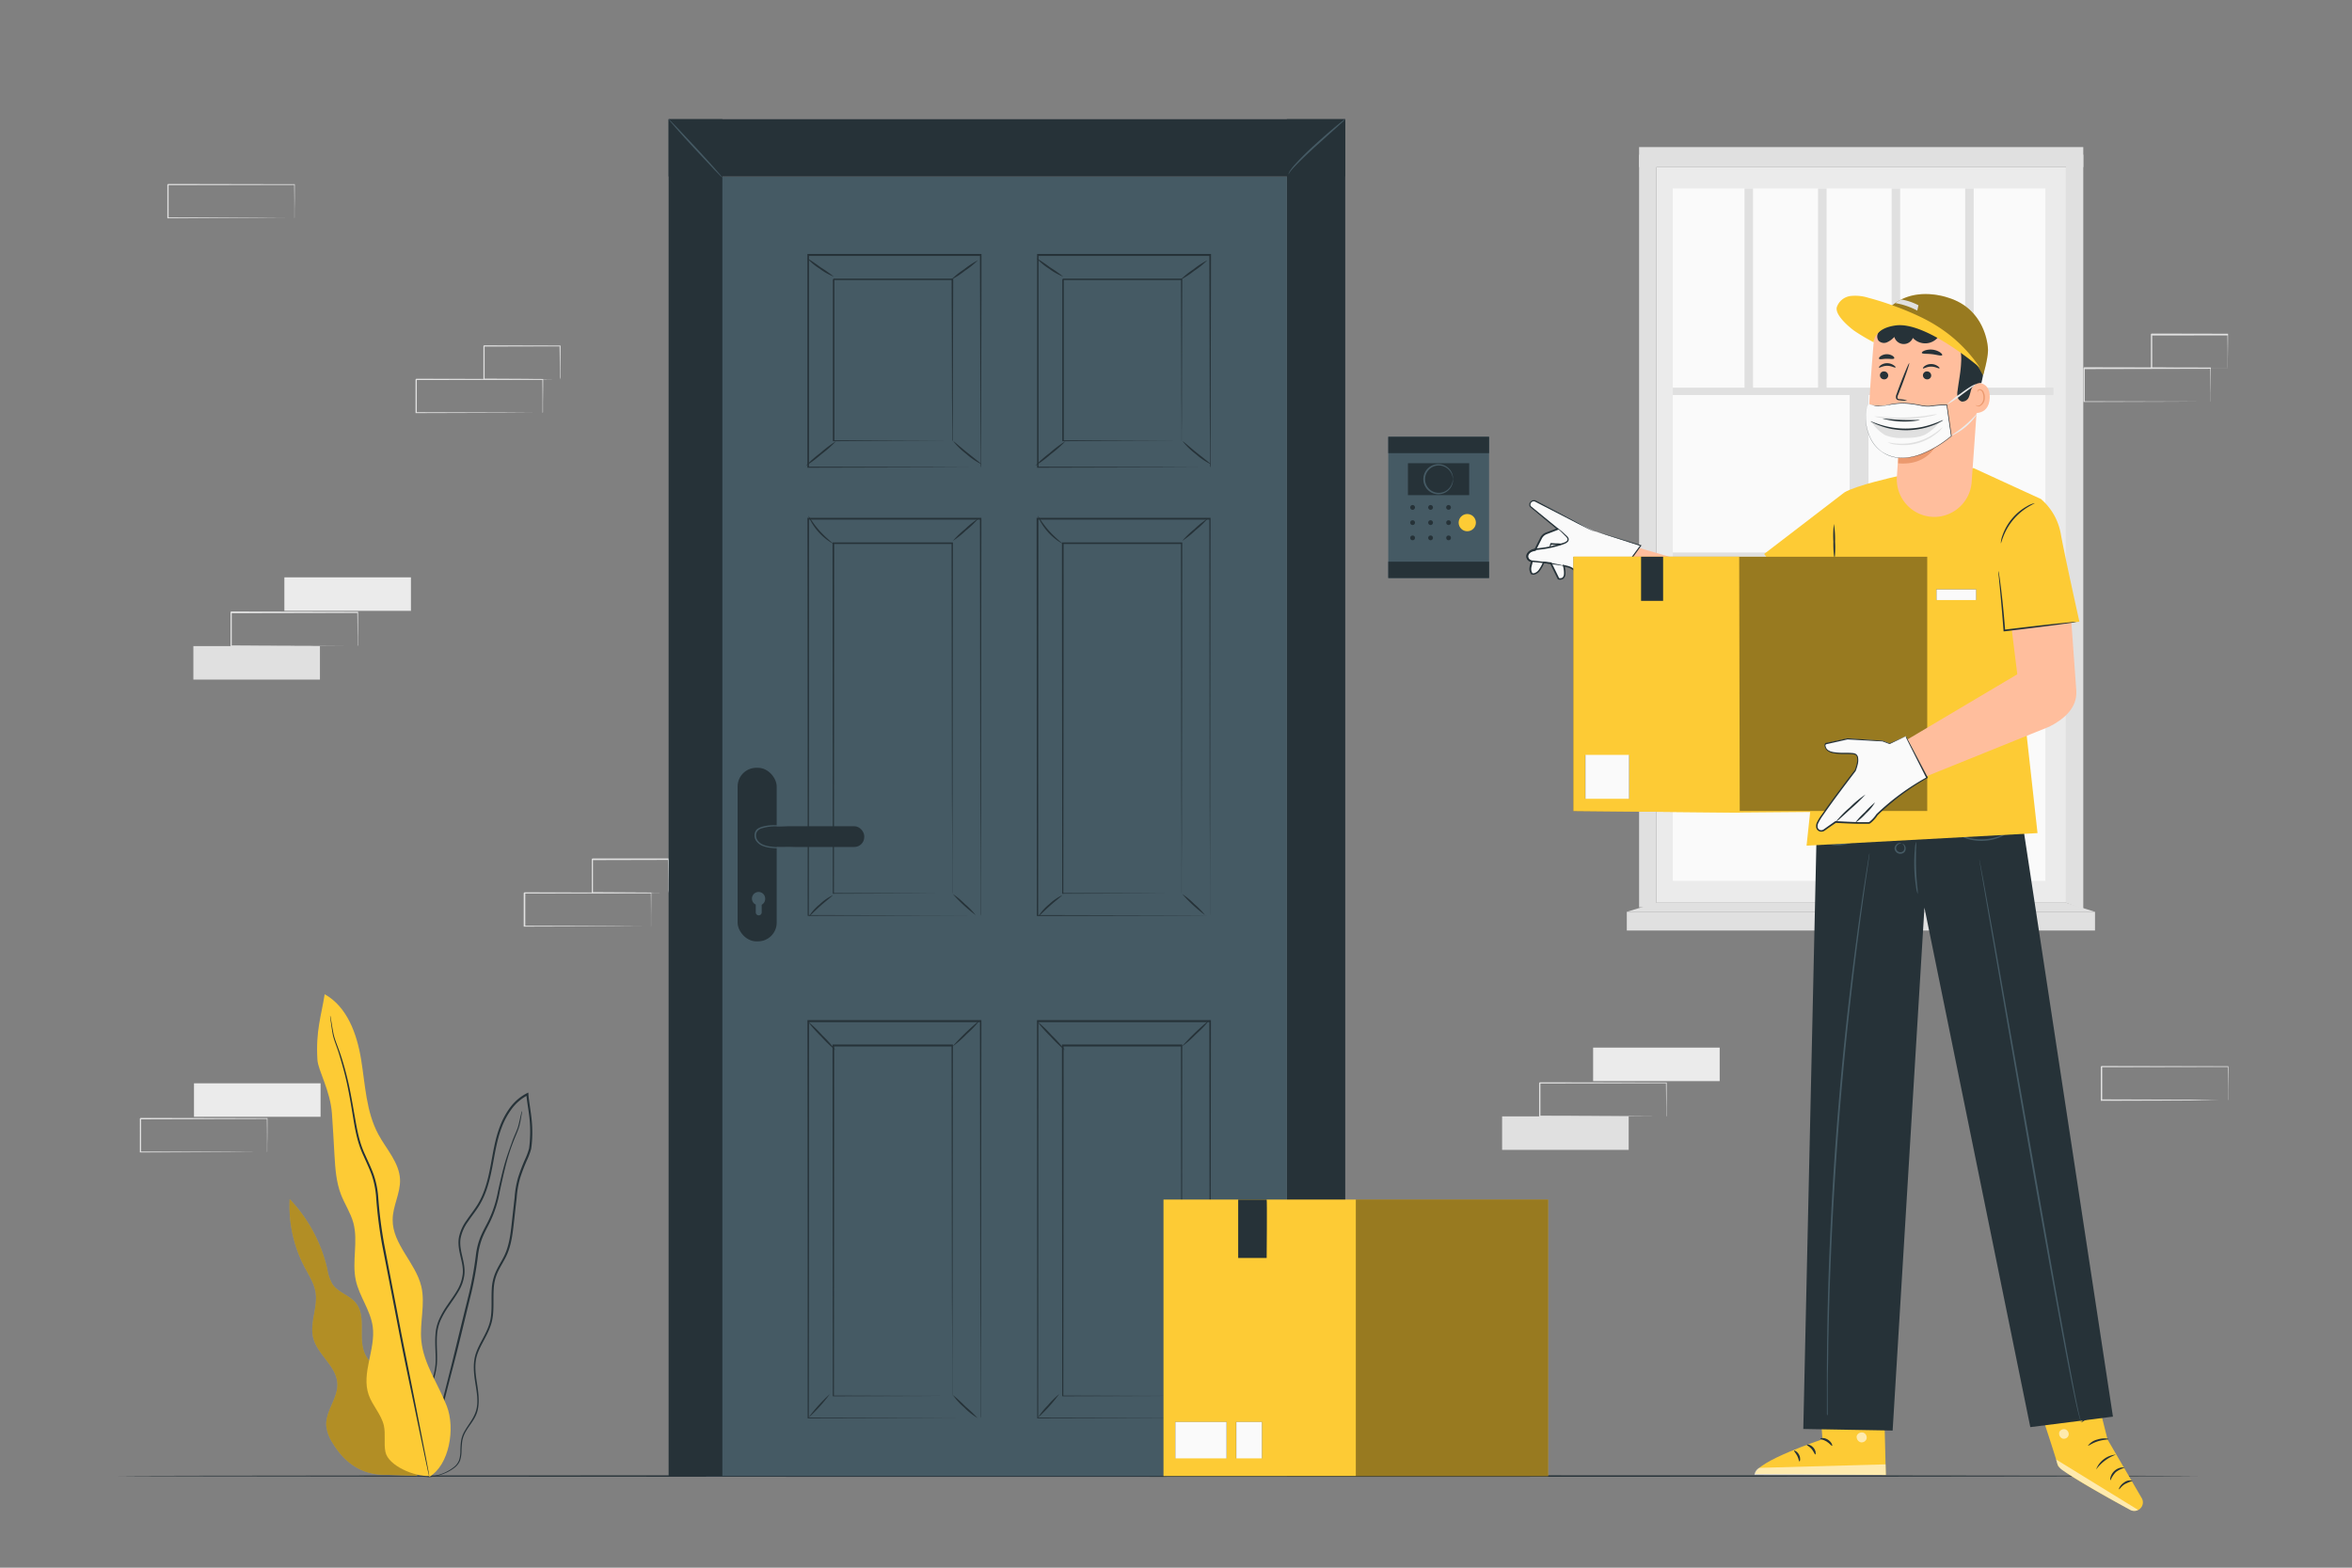 <svg xmlns="http://www.w3.org/2000/svg" viewBox="0 0 750 500"><rect x="0" y="0" width="750" height="500" fill="#808080" stroke="none"/><g id="freepik--background-complete--inject-60"><rect x="528.19" y="53.31" width="130.6" height="234.61" style="fill:#ebebeb"></rect><rect x="533.41" y="60.12" width="118.81" height="220.81" style="fill:#fafafa"></rect><polygon points="664.31 290.04 658.79 287.92 658.79 49.34 664.31 49.34 664.31 290.04" style="fill:#e0e0e0"></polygon><rect x="533.41" y="123.64" width="121.39" height="2.35" style="fill:#e0e0e0"></rect><rect x="533.41" y="176.22" width="121.39" height="2.35" style="fill:#e0e0e0"></rect><rect x="533.41" y="228.81" width="121.39" height="2.35" style="fill:#e0e0e0"></rect><rect x="511.63" y="203" width="162.38" height="6" transform="translate(386.81 798.82) rotate(-90)" style="fill:#e0e0e0"></rect><rect x="556.29" y="60.12" width="2.72" height="64.7" style="fill:#e0e0e0"></rect><rect x="579.74" y="60.12" width="2.72" height="64.7" style="fill:#e0e0e0"></rect><rect x="603.2" y="60.12" width="2.72" height="64.7" style="fill:#e0e0e0"></rect><rect x="626.65" y="60.12" width="2.72" height="64.7" style="fill:#e0e0e0"></rect><rect x="522.67" y="49.34" width="5.52" height="240.04" style="fill:#e0e0e0"></rect><rect x="522.67" y="46.91" width="141.64" height="6.4" style="fill:#e0e0e0"></rect><rect x="518.75" y="290.82" width="149.3" height="5.96" style="fill:#e0e0e0"></rect><polygon points="658.79 287.92 668.05 290.82 518.75 290.82 528.19 287.92 658.79 287.92" style="fill:#e0e0e0"></polygon><rect x="61.86" y="345.51" width="40.36" height="10.68" style="fill:#ebebeb"></rect><path d="M85.15,367.43a1.49,1.49,0,0,1,0-.19v-.55q0-.75,0-2.1c0-1.84,0-4.49-.07-7.83l.12.12L44.8,357l.2-.2h0v5.42c0,1.78,0,3.54,0,5.25l-.2-.2,28.76.09,8.49.06,2.3,0h.81s-.06,0-.18,0h-.58l-2.25,0-8.44.05-28.91.09h-.2V356.76h0c.41-.42.11-.12.21-.21l40.35.08h.13v.13c0,3.37,0,6-.07,7.9,0,.89,0,1.58,0,2.08,0,.21,0,.39,0,.52S85.16,367.44,85.15,367.43Z" style="fill:#e0e0e0"></path><path d="M93.87,69.54s0-.07,0-.19V68.8q0-.75,0-2.1c0-1.84,0-4.49-.07-7.83l.12.12-40.35.08.2-.2h0V69.54l-.21-.2,28.77.09,8.49.06,2.29,0h.81s-.05,0-.18,0h-.58l-2.25,0-8.44.05-28.91.09h-.2V58.88h0l.21-.21,40.35.08H94v.13c0,3.37,0,6-.07,7.9,0,.89,0,1.58,0,2.08,0,.21,0,.39,0,.52S93.88,69.55,93.87,69.54Z" style="fill:#e0e0e0"></path><path d="M710.45,350.86a1.49,1.49,0,0,1,0-.19v-.55q0-.75,0-2.1c0-1.85,0-4.5-.07-7.84l.12.13-40.36.08c.1-.09-.2.2.21-.21h0v5.41c0,1.78,0,3.53,0,5.25l-.2-.2,28.76.09,8.49.06,2.3,0,.6,0h0l-.58,0-2.25,0L699,351l-28.9.09h-.2V340.2h0l.2-.2,40.36.08h.13v.12c0,3.38-.06,6.05-.07,7.91q0,1.34,0,2.07c0,.22,0,.39,0,.53S710.46,350.86,710.45,350.86Z" style="fill:#e0e0e0"></path><path d="M173,131.68a1.49,1.49,0,0,1,0-.19l0-.55q0-.75,0-2.1c0-1.85,0-4.49-.06-7.84l.12.13-40.36.08.21-.21h0v5.41c0,1.78,0,3.53,0,5.25l-.2-.2,28.76.09,8.49.06,2.3,0h.62l-.57,0-2.25,0-8.45.06-28.9.09h-.2v-8.15c0-.45,0-.9,0-1.36V121h0l.21-.2,40.36.08h.13V121c0,3.38-.06,6-.07,7.91,0,.89,0,1.58,0,2.08,0,.21,0,.38,0,.52A.86.86,0,0,1,173,131.68Z" style="fill:#e0e0e0"></path><path d="M178.5,121a1.57,1.57,0,0,1,0-.2c0-.15,0-.34,0-.56,0-.53,0-1.24,0-2.15,0-1.87,0-4.51-.08-7.76l.15.14-24.25.06c-.18.19.25-.25.21-.2h0v5.48c0,1.78,0,3.51,0,5.17l-.2-.19,17.35.09,5.05.06,1.37,0,.48,0a2.23,2.23,0,0,1-.44,0l-1.32,0-5,.06-17.48.09h-.19V121c0-1.66,0-3.39,0-5.17v-5.48h0c-.05,0,.39-.39.2-.21l24.25.06h.15v.15c0,3.29-.06,6-.08,7.85,0,.89,0,1.59,0,2.11A6,6,0,0,1,178.5,121Z" style="fill:#e0e0e0"></path><path d="M704.88,128.19a.91.91,0,0,1,0-.2c0-.14,0-.32,0-.54,0-.51,0-1.21,0-2.11,0-1.84,0-4.49-.07-7.83l.13.12-40.36.09c.09-.1-.21.2.2-.21h0v10.66l-.2-.2,28.76.09,8.49,0,2.29,0h.6l.22,0h-.77l-2.25,0-8.44.06-28.9.09h-.2v-.2c0-1.72,0-3.47,0-5.26v-5.4h0l.21-.21,40.36.08H705v.13c0,3.37,0,6-.07,7.91,0,.88,0,1.58,0,2.07V128C704.88,128.13,704.88,128.19,704.88,128.19Z" style="fill:#e0e0e0"></path><path d="M710.35,117.51a.91.91,0,0,1,0-.2v-.57c0-.52,0-1.24,0-2.14,0-1.87,0-4.52-.08-7.77l.15.15L686.1,107c-.18.18.25-.25.2-.21h0v5.48c0,1.79,0,3.52,0,5.18l-.19-.2,17.35.1,5,0,1.36,0a2.86,2.86,0,0,1,.49,0,2,2,0,0,1-.44,0l-1.32,0-5,0-17.48.1h-.2v-5.38c0-.89,0-1.8,0-2.72v-2.76h0s.39-.39.21-.2l24.25.05h.15v.14c0,3.29-.06,6-.08,7.86,0,.89,0,1.59,0,2.11A6.19,6.19,0,0,1,710.35,117.51Z" style="fill:#e0e0e0"></path><rect x="61.66" y="206.07" width="40.36" height="10.68" style="fill:#e0e0e0"></rect><rect x="90.68" y="184.14" width="40.36" height="10.68" style="fill:#ebebeb"></rect><path d="M114,206.07a.67.67,0,0,1,0-.2l0-.55q0-.75,0-2.1c0-1.84,0-4.49-.07-7.83l.13.12-40.36.08.2-.2h0v10.66l-.2-.21,28.76.1,8.49,0,2.3,0h.6l.21,0h-.76l-2.26,0-8.44.06-28.9.09h-.2v-.2c0-1.72,0-3.47,0-5.26v-5.4h0l.21-.21,40.36.08h.12v.13c0,3.37,0,6.05-.07,7.91q0,1.32,0,2.07c0,.22,0,.39,0,.53A1.15,1.15,0,0,1,114,206.07Z" style="fill:#e0e0e0"></path><rect x="478.99" y="356.06" width="40.36" height="10.68" style="fill:#e0e0e0"></rect><rect x="508.01" y="334.13" width="40.36" height="10.68" style="fill:#ebebeb"></rect><path d="M531.3,356.06s0-.07,0-.2v-.54c0-.51,0-1.21,0-2.11,0-1.84,0-4.49-.07-7.83l.12.12-40.35.09c.09-.1-.21.2.2-.21h0v10.66l-.21-.2,28.77.09,8.49.05,2.29,0h.6l.21,0h-.76l-2.25,0-8.44.06-28.91.09h-.2V345.4h0l.21-.21,40.35.08h.13v.13c0,3.37,0,6.05-.07,7.91,0,.88,0,1.58,0,2.07,0,.22,0,.39,0,.53S531.31,356.06,531.3,356.06Z" style="fill:#e0e0e0"></path><path d="M207.59,295.47a1.78,1.78,0,0,1,0-.2l0-.55q0-.75,0-2.1c0-1.84,0-4.49-.06-7.83l.12.12-40.36.08c.09-.09-.2.21.21-.2h0v5.4c0,1.79,0,3.54,0,5.26l-.2-.21,28.76.1,8.49.05,2.3,0h.6a1,1,0,0,1,.21,0h-.76l-2.25,0-8.45.06-28.9.09H167V284.81h0c.41-.41.11-.12.2-.21l40.36.08h.13v.13c0,3.37-.06,6-.07,7.91q0,1.32,0,2.07l0,.53A1.15,1.15,0,0,1,207.59,295.47Z" style="fill:#e0e0e0"></path><path d="M213.06,284.79s0-.08,0-.2,0-.34,0-.57c0-.53,0-1.24,0-2.14,0-1.87,0-4.52-.08-7.77l.15.15-24.25.06.21-.21h0v5.48c0,1.79,0,3.52,0,5.18l-.2-.2,17.35.1,5.05.05,1.37,0,.48,0a3.32,3.32,0,0,1-.44,0l-1.32,0-5,.05-17.48.09h-.19v-.2c0-1.66,0-3.39,0-5.18v-5.48h0l.2-.2,24.25,0h.15v.15c0,3.29-.06,6-.08,7.86,0,.89,0,1.59,0,2.11A6.19,6.19,0,0,1,213.06,284.79Z" style="fill:#e0e0e0"></path></g><g id="freepik--Floor--inject-60"><path d="M700.83,470.77c0,.14-148.46.26-331.55.26s-331.58-.12-331.58-.26,148.42-.26,331.58-.26S700.83,470.62,700.83,470.77Z" style="fill:#263238"></path></g><g id="freepik--Character--inject-60"><path d="M665.63,433.6l6.42,25.51,10.9,18.7a2.7,2.7,0,0,1-1.13,3.78h0a2.7,2.7,0,0,1-2.46,0c-4.9-2.64-22.86-12.45-23.22-14.34-.43-2.19-8.57-26.45-8.57-26.45Z" style="fill:#FDCB35"></path><g style="opacity:0.6"><path d="M681.82,481.59,655.66,465.5l.3,1.07a4.06,4.06,0,0,0,1.63,2.28c2.13,1.45,8.11,5.31,21.69,12.72a2.69,2.69,0,0,0,2.54,0Z" style="fill:#fff"></path></g><g style="opacity:0.6"><path d="M658.61,455.88a1.63,1.63,0,0,1,1,1.94,1.56,1.56,0,0,1-1.9,1,1.72,1.72,0,0,1-1.05-2.05,1.63,1.63,0,0,1,2.1-.83" style="fill:#fff"></path></g><path d="M673,472.11a8.51,8.51,0,0,1,1.68-2.59,8,8,0,0,1,2.77-1.36c0-.07-.37-.18-1-.1a4.31,4.31,0,0,0-3.44,3.06C672.83,471.72,672.9,472.11,673,472.11Z" style="fill:#263238"></path><path d="M675.71,475c.15.07.74-1,1.94-1.71a21.4,21.4,0,0,1,2.39-1,3,3,0,0,0-2.69.52C676,473.66,675.56,475,675.71,475Z" style="fill:#263238"></path><path d="M668.4,468.69a13.88,13.88,0,0,1,6.34-4.76,7.36,7.36,0,0,0-6.34,4.76Z" style="fill:#263238"></path><path d="M665.8,461.1c.11.13,1.35-.84,3.15-1.41s3.37-.53,3.38-.7-1.62-.48-3.56.15A5.23,5.23,0,0,0,665.8,461.1Z" style="fill:#263238"></path><path d="M663.72,453.66a13,13,0,0,1,3.25-1.55,13.37,13.37,0,0,1,3.59-.09c0-.06-.34-.3-1-.48a5.82,5.82,0,0,0-5.13,1.23C663.89,453.23,663.67,453.61,663.72,453.66Z" style="fill:#263238"></path><path d="M666.53,450.7a2.46,2.46,0,0,0-.23-1,7.15,7.15,0,0,0-1.46-2.3,3.07,3.07,0,0,0-1.65-1.06,1.1,1.1,0,0,0-1.12.56,1.83,1.83,0,0,0-.08,1.26,3.8,3.8,0,0,0,4.16,2.5,4.39,4.39,0,0,0,3.56-3.38,1.51,1.51,0,0,0-.27-1.25,1,1,0,0,0-1.22-.24,3.77,3.77,0,0,0-1.43,1.32,7.8,7.8,0,0,0-1.18,2.45,2.47,2.47,0,0,0-.15,1,12,12,0,0,1,1.66-3.19,3.54,3.54,0,0,1,1.27-1.13.58.58,0,0,1,.67.13,1.06,1.06,0,0,1,.13.83,4,4,0,0,1-3.13,2.9A3.3,3.3,0,0,1,662.5,448a1.28,1.28,0,0,1,0-.87.59.59,0,0,1,.61-.32,2.72,2.72,0,0,1,1.42.87A10.31,10.31,0,0,1,666.53,450.7Z" style="fill:#263238"></path><path d="M579.71,437.63l1.42,21.42s-21.32,7.08-21.45,11.07l41.67.3-.84-33.48Z" style="fill:#FDCB35"></path><g style="opacity:0.6"><path d="M594,456.86a1.71,1.71,0,0,1,1.23,1.91,1.64,1.64,0,0,1-1.88,1.24,1.8,1.8,0,0,1-1.29-2,1.69,1.69,0,0,1,2.09-1.07" style="fill:#fff"></path></g><g style="opacity:0.6"><path d="M601.35,470.42l-.08-3.38L561,468.16a2.85,2.85,0,0,0-1.55,2.26Z" style="fill:#fff"></path></g><path d="M580.45,458.86c0,.21,1,.27,2,.89s1.58,1.46,1.77,1.38-.16-1.25-1.4-2S580.4,458.68,580.45,458.86Z" style="fill:#263238"></path><path d="M576.14,460.8c0,.2.85.52,1.56,1.36s.95,1.74,1.15,1.73.3-1.17-.61-2.2S576.14,460.61,576.14,460.8Z" style="fill:#263238"></path><path d="M573.82,466.11c.18,0,.43-1-.12-2.09s-1.52-1.51-1.6-1.34.52.75,1,1.66S573.61,466.09,573.82,466.11Z" style="fill:#263238"></path><path d="M580.67,453.94c.09.19,1-.12,2.17-.08s2.06.38,2.16.2-.79-.87-2.14-.91S580.56,453.79,580.67,453.94Z" style="fill:#263238"></path><g style="opacity:0.3"><polygon points="580 441.87 580.25 445.69 600.71 444.88 600.63 441.44 580 441.87"></polygon></g><path d="M580.46,449.62a4,4,0,0,0,2.09-.08,9.65,9.65,0,0,0,2.16-.73,8.93,8.93,0,0,0,1.18-.68,2.26,2.26,0,0,0,.61-.51.88.88,0,0,0,.06-1.08,1.12,1.12,0,0,0-.9-.44,2.82,2.82,0,0,0-.78.13,7.74,7.74,0,0,0-1.28.49,7.13,7.13,0,0,0-1.89,1.32c-.94.92-1.24,1.69-1.17,1.73s.54-.59,1.5-1.36a8.43,8.43,0,0,1,1.83-1.1,8.32,8.32,0,0,1,1.19-.41c.43-.12.81-.14.93.05s0,.11,0,.24a2.28,2.28,0,0,1-.45.37,11.39,11.39,0,0,1-3.08,1.5A15,15,0,0,0,580.46,449.62Z" style="fill:#263238"></path><path d="M580.74,449.9a3.38,3.38,0,0,0,.49-2,6.85,6.85,0,0,0-.36-2.28,7.26,7.26,0,0,0-.57-1.25,1.72,1.72,0,0,0-1.36-1,1,1,0,0,0-.85.61,2.7,2.7,0,0,0-.19.77,4.34,4.34,0,0,0,0,1.4,4.72,4.72,0,0,0,.95,2.13c.85,1.06,1.71,1.27,1.72,1.2S580,449,579.3,448a4.79,4.79,0,0,1-.72-1.94,4.38,4.38,0,0,1,0-1.2c0-.45.21-.81.38-.77s.57.31.75.66a8.16,8.16,0,0,1,.55,1.11,7.86,7.86,0,0,1,.47,2.07C580.82,449.1,580.62,449.87,580.74,449.9Z" style="fill:#263238"></path><polygon points="579.61 250.81 643.09 250.33 673.77 451.83 647.42 455.17 613.66 289.49 603.55 455.76 603.52 456.26 575.03 455.76 579.61 250.81" style="fill:#263238"></polygon><path d="M611.53,285.15a13,13,0,0,0-.16-2.45c-.15-1.52-.31-3.6-.38-5.91s0-4.41,0-5.92a13,13,0,0,0,0-2.47,10.26,10.26,0,0,0-.38,2.44,49.38,49.38,0,0,0,.36,11.9A9.28,9.28,0,0,0,611.53,285.15Z" style="fill:#455a64"></path><path d="M606.3,269s-.11-.12-.37-.14a1.61,1.61,0,0,0-1,.31,1.84,1.84,0,0,0-.8,1.45,1.85,1.85,0,0,0,3.21,1.09,1.86,1.86,0,0,0,.26-1.64,1.63,1.63,0,0,0-.65-.88c-.22-.14-.37-.14-.38-.12s.51.3.67,1.1a1.51,1.51,0,0,1-.28,1.24,1.39,1.39,0,0,1-2.34-.8,1.55,1.55,0,0,1,.53-1.15C605.71,268.91,606.3,269.07,606.3,269Z" style="fill:#455a64"></path><path d="M622.56,264.92s.18.22.58.53a10.54,10.54,0,0,0,1.81,1.14,14.68,14.68,0,0,0,3,1.12,16.49,16.49,0,0,0,3.86.49,17.14,17.14,0,0,0,3.87-.48,14.66,14.66,0,0,0,3-1.13,10.6,10.6,0,0,0,1.81-1.13c.39-.31.6-.5.58-.53s-.94.6-2.55,1.33a16.66,16.66,0,0,1-2.93,1,16.42,16.42,0,0,1-7.51,0,15.16,15.16,0,0,1-2.93-1C623.5,265.52,622.62,264.84,622.56,264.92Z" style="fill:#455a64"></path><path d="M583.26,269.19a4.39,4.39,0,0,0,1.74.37,12.25,12.25,0,0,0,8.14-2.33,4.4,4.4,0,0,0,1.28-1.23,16.48,16.48,0,0,1-11.16,3.19Z" style="fill:#455a64"></path><path d="M663.72,453.66a2.79,2.79,0,0,1-.18-.43c-.09-.29-.22-.74-.36-1.33-.28-1.18-.66-2.93-1.12-5.2-.9-4.53-2.14-11.09-3.62-19.22-3-16.25-6.9-38.72-11.25-63.55s-8.32-47.28-11.18-63.57c-1.47-8.11-2.66-14.68-3.48-19.25-.43-2.25-.76-4-1-5.23-.12-.58-.21-1-.27-1.36l-.11-.46s0,.16.05.47.13.79.22,1.37c.21,1.22.5,3,.89,5.24.78,4.58,1.91,11.16,3.31,19.28l11,63.6c4.34,24.83,8.35,47.29,11.4,63.53,1.52,8.12,2.81,14.68,3.78,19.19S663.53,453.74,663.72,453.66Z" style="fill:#455a64"></path><path d="M582.81,451.39s0-.16,0-.47,0-.78,0-1.36c0-1.22,0-3,0-5.24s0-5.07.09-8.3.07-6.92.18-11c.16-8.14.47-17.83.94-28.58s1.18-22.57,2.09-34.95,2-24.18,3.15-34.89,2.28-20.33,3.34-28.41c.5-4,1-7.68,1.45-10.89s.83-6,1.16-8.21.56-4,.73-5.19c.08-.58.14-1,.18-1.36a3.89,3.89,0,0,0,0-.46s0,.15-.09.46-.14.77-.23,1.34c-.2,1.21-.48,2.95-.83,5.18s-.79,5-1.25,8.2-1,6.85-1.53,10.89c-1.1,8.07-2.28,17.69-3.45,28.4s-2.25,22.5-3.19,34.9-1.58,24.21-2.05,35-.72,20.45-.83,28.6c-.08,4.07-.08,7.75-.11,11s0,6,0,8.3,0,4,0,5.24c0,.58,0,1,0,1.36S582.81,451.39,582.81,451.39Z" style="fill:#455a64"></path><path d="M517.17,173.14l39.67,11.58,22.22-13.12,16.86,20-31.45,13.62a16.39,16.39,0,0,1-14-.46l-39-20Z" style="fill:#ffbe9d"></path><path d="M508.12,169.32l-4.91-2.55-13.66-7.11a1.27,1.27,0,0,0-1.58,1.8l8.71,7.16L493,170a3.13,3.13,0,0,0-1.67,1.51l-1.93,3.85s-2.22.24-2.44,1.67,1.44,1.94,1.44,1.94l-.42,1.68a2.84,2.84,0,0,0,.41,2.28h0c2.11.87,3.79-3.56,3.79-3.56l2.26.24,2.46,5c3.13.76,1.65-4.18,1.65-4.18l1.38.35c1.38.34,2.1,1.32,4.25,2.42s6.36,1.49,6.36,1.49l3.12,2.3L523.16,174Z" style="fill:#fafafa"></path><path d="M508.12,169.32l.27.05.77.22,3,.89,11.08,3.38.23.07-.15.19-9.41,13-.14.19-.18-.14-3.13-2.29.12,0a22.49,22.49,0,0,1-6.16-1.36,19.17,19.17,0,0,1-2.84-1.72,5.81,5.81,0,0,0-1.41-.75c-.51-.14-1.08-.27-1.62-.41l.3-.32a8.3,8.3,0,0,1,.34,2.84,2.06,2.06,0,0,1-.68,1.44,2,2,0,0,1-1.61.22l-.11,0-.06-.12c-.78-1.58-1.62-3.26-2.47-5l.21.15-2-.21-.28,0,.27-.16a11.08,11.08,0,0,1-1.21,2.25,3.31,3.31,0,0,1-2.09,1.57h-.36c-.12,0-.23-.06-.35-.09l-.08,0h-.05s-.22-.18-.12-.09h0l-.09-.14-.15-.3a3.21,3.21,0,0,1-.27-1.29,5.34,5.34,0,0,1,.22-1.25l.29-1.17.19.32a2.43,2.43,0,0,1-1.35-.91,1.85,1.85,0,0,1-.2-1.63,2.19,2.19,0,0,1,1.12-1.14,4.72,4.72,0,0,1,1.46-.43l-.2.14,1.22-2.43.61-1.19a3.58,3.58,0,0,1,.79-1.15,3.28,3.28,0,0,1,1.19-.73l1.21-.46,2.37-.9-.07.41-8.69-7.19,0,0,0,0a1.48,1.48,0,0,1,.21-1.72,1.46,1.46,0,0,1,1.62-.36h0l13.54,7.15,3.67,2,.95.53a1.56,1.56,0,0,1,.32.2,2.94,2.94,0,0,1-.34-.15l-1-.47-3.74-1.88-13.61-7h0a1.07,1.07,0,0,0-1.18.27,1.09,1.09,0,0,0-.14,1.25l0-.06,8.73,7.14.31.26-.38.14-2.36.91-1.21.46a3,3,0,0,0-1,.63,3.22,3.22,0,0,0-.69,1l-.6,1.19-1.22,2.43-.06.12-.14,0c-.84.12-1.86.48-2.15,1.24a1.38,1.38,0,0,0,.14,1.17,2,2,0,0,0,1.05.7l.25.07-.06.24-.29,1.17a4.27,4.27,0,0,0-.2,1.12,2.68,2.68,0,0,0,.22,1.08l.13.24.07.12v0h0c.11.08-.14-.12-.11-.1h0l.06,0a1.83,1.83,0,0,0,.25.06h.25a2.87,2.87,0,0,0,1.72-1.35,10.45,10.45,0,0,0,1.14-2.14l.08-.19.19,0,.28,0,2,.21.15,0,.06.12c.84,1.71,1.68,3.39,2.46,5l-.17-.13a1.51,1.51,0,0,0,1.18-.13,1.59,1.59,0,0,0,.48-1.09,7.52,7.52,0,0,0-.32-2.63l-.11-.43.42.11c.56.14,1.08.26,1.66.42a6.06,6.06,0,0,1,1.53.82,19.13,19.13,0,0,0,2.77,1.68,22.11,22.11,0,0,0,6,1.34h.06l.05,0,3.12,2.31-.32.05c3.61-4.91,6.84-9.29,9.5-12.92l.09.27-11-3.54-2.94-1-.76-.26Z" style="fill:#263238"></path><path d="M498.91,180.5c0,.05-1.09-.14-2.94-.41s-4.47-.61-7.55-.87h.05a1.72,1.72,0,0,1-1.59-2.39,3.31,3.31,0,0,1,2.63-1.85c1.18-.19,2.26-.25,3.32-.44s2.08-.38,3-.63,1.86-.51,2.69-.79a2.82,2.82,0,0,0,1.05-.54.72.72,0,0,0,.21-.85,2.67,2.67,0,0,0-.63-.77l-.67-.68c-.42-.43-.78-.78-1.09-1.06-.62-.55-1-.78-1-.82a3.58,3.58,0,0,1,1.14.67,14.17,14.17,0,0,1,1.16,1l.7.65a2.76,2.76,0,0,1,.74.86,1.11,1.11,0,0,1-.28,1.29,3.07,3.07,0,0,1-1.18.66c-.84.3-1.74.59-2.71.85s-2,.48-3.06.66-2.22.27-3.31.45a2.79,2.79,0,0,0-2.25,1.52,1.23,1.23,0,0,0,1.05,1.73h0c3.1.3,5.72.7,7.56,1.06.92.18,1.65.34,2.14.47A2.62,2.62,0,0,1,498.91,180.5Z" style="fill:#263238"></path><path d="M498.55,173.49a4.77,4.77,0,0,1-2.62.35,7.59,7.59,0,0,1-1.38-.18l.24-.14c-.3.68-.54,1.11-.63,1.08s0-.52.21-1.23l.05-.16.19,0,1.35.09A12.63,12.63,0,0,1,498.55,173.49Z" style="fill:#263238"></path><polygon points="588.11 157.07 562.55 176.68 580.47 200.28 602.33 187.87 588.11 157.07" style="fill:#FDCB35"></polygon><path d="M588.11,157.07h0c3.7-2.27,16.49-5.08,16.49-5.08l24.74-2.69,21.46,9.85L642,196.08l7.72,69.63-73.65,4Z" style="fill:#FDCB35"></path><rect x="617.47" y="187.96" width="12.69" height="3.42" style="fill:#fafafa"></rect><path d="M630.18,191.41H617.44v-3.47h12.74Zm-12.69,0h12.64V188H617.49Z" style="fill:#263238"></path><path d="M585,178.44a30.31,30.31,0,0,1-.37-5.67,32.28,32.28,0,0,1,.16-5.68,30.52,30.52,0,0,1,.37,5.67A32.13,32.13,0,0,1,585,178.44Z" style="fill:#263238"></path><path d="M631.43,115.41l-2.71,38.35a12,12,0,0,1-11.92,11.11h0a12,12,0,0,1-11.93-12.74c.24-3.65.45-6.63.45-6.63s-9.28-1.45-9.39-10.73c-.07-5.36.86-17.53,1.65-26.84a12.16,12.16,0,0,1,12.13-11.14h5.61A17.18,17.18,0,0,1,631.43,115.41Z" style="fill:#ffbe9d"></path><path d="M605.31,145.36a21.56,21.56,0,0,0,12.1-3.44s-2.86,6.68-12.12,5.85Z" style="fill:#eb996e"></path><path d="M599.47,119.65a1.32,1.32,0,0,0,1.27,1.34,1.26,1.26,0,0,0,1.37-1.19,1.33,1.33,0,0,0-1.28-1.34A1.26,1.26,0,0,0,599.47,119.65Z" style="fill:#263238"></path><path d="M599.18,117.23c.16.18,1.17-.57,2.59-.56s2.47.71,2.63.54-.09-.39-.55-.72a3.66,3.66,0,0,0-2.1-.65,3.44,3.44,0,0,0-2.07.67C599.25,116.84,599.1,117.16,599.18,117.23Z" style="fill:#263238"></path><path d="M613.18,119.66a1.32,1.32,0,0,0,1.28,1.33,1.26,1.26,0,0,0,1.36-1.19,1.33,1.33,0,0,0-1.27-1.34A1.27,1.27,0,0,0,613.18,119.66Z" style="fill:#263238"></path><path d="M613.2,117.5c.16.17,1.17-.57,2.59-.57s2.47.72,2.63.55-.09-.39-.55-.73a3.59,3.59,0,0,0-2.1-.64,3.51,3.51,0,0,0-2.07.66C613.27,117.11,613.12,117.42,613.2,117.5Z" style="fill:#263238"></path><path d="M608.15,127.72a9.5,9.5,0,0,0-2.31-.41c-.37,0-.71-.11-.77-.36a1.78,1.78,0,0,1,.24-1.08c.34-.88.7-1.81,1.08-2.77,1.49-3.95,2.58-7.2,2.42-7.26s-1.51,3.09-3,7c-.36,1-.71,1.91-1,2.79a2.08,2.08,0,0,0-.19,1.43.94.94,0,0,0,.6.54,2.45,2.45,0,0,0,.62.08A8.5,8.5,0,0,0,608.15,127.72Z" style="fill:#263238"></path><path d="M612.83,112.55c.14.39,1.56.21,3.24.41s3,.66,3.25.31c.1-.17-.14-.53-.69-.91a5.66,5.66,0,0,0-4.94-.54C613.08,112.06,612.77,112.37,612.83,112.55Z" style="fill:#263238"></path><path d="M599.19,114.43c.25.33,1.24,0,2.42,0s2.18.21,2.41-.13c.1-.16-.06-.48-.49-.79a3.5,3.5,0,0,0-3.89.12C599.22,113.94,599.08,114.28,599.19,114.43Z" style="fill:#263238"></path><path d="M628.3,122.38c.16-.07,6.38-1.89,6.18,4.46s-6.54,4.83-6.54,4.65S628.3,122.38,628.3,122.38Z" style="fill:#ffbe9d"></path><path d="M630,129.15s.11.08.3.17a1.06,1.06,0,0,0,.82,0,2.73,2.73,0,0,0,1.35-2.41,3.7,3.7,0,0,0-.26-1.59,1.29,1.29,0,0,0-.81-.88.56.56,0,0,0-.66.28c-.09.18-.05.31-.09.32s-.13-.11-.07-.38a.69.69,0,0,1,.26-.38.85.85,0,0,1,.62-.15,1.56,1.56,0,0,1,1.12,1,3.72,3.72,0,0,1,.33,1.79,2.87,2.87,0,0,1-1.7,2.68,1.16,1.16,0,0,1-1-.2C630,129.3,629.93,129.16,630,129.15Z" style="fill:#eb996e"></path><path d="M631.83,122.16a3.33,3.33,0,0,0-3.05,1.57c-.42.91-.51,1.93-.92,2.84a2.24,2.24,0,0,1-2.31,1.5,2,2,0,0,1-1.32-1.45,5.24,5.24,0,0,1,0-2.05c.37-3,1-5.9,1.12-8.88a15.21,15.21,0,0,0-1.88-8.63,8.32,8.32,0,0,0-7.42-4.18c-2,.16-3.78,1.19-5.74,1.47a7.79,7.79,0,0,1-6.44-2.15,13.06,13.06,0,0,0-1.2-.87,3.65,3.65,0,0,1,.66-2c3.89-3.6,10.89-4.6,16-3.31a18.52,18.52,0,0,1,12.15,9.73c2.21,4.81,1.56,11.51.34,16.37" style="fill:#263238"></path><path d="M597.47,106.49s24.35-7.83,34.89,13.24c0,0,1.57-5.28,1.57-8.1,0-1.89-1.13-13.13-12.69-16.67C621.24,95,603.81,88.31,597.47,106.49Z" style="fill:#FDCB35"></path><path d="M618.4,107a5.3,5.3,0,0,1-8.43.77,3.13,3.13,0,0,1-5.91-.31,7.07,7.07,0,0,1-2.37,1.73,2.42,2.42,0,0,1-2.7-.57,2.35,2.35,0,0,1,.17-2.79,5.67,5.67,0,0,1,2.46-1.66,17.86,17.86,0,0,1,9.19-1.4,12.38,12.38,0,0,1,8.06,4.39" style="fill:#263238"></path><g style="opacity:0.4"><path d="M597.47,106.49a11.36,11.36,0,0,1,7.75-3.51c7.18-.32,20.62,3.72,27.14,16.75,0,0,1.57-5.28,1.57-8.1,0-1.89-1.13-13.13-12.69-16.67C621.24,95,603.81,88.31,597.47,106.49Z"></path></g><path d="M631.34,117.26a45.92,45.92,0,0,0-14.19-13.59c-5.59-3.5-14.85-7-21.23-8.65a13.94,13.94,0,0,0-5.86-.61A5.31,5.31,0,0,0,585.71,98c-.6,2.4,3.66,6.11,5.67,7.57a65.06,65.06,0,0,0,6.09,3.6s-.05-4.46,7.09-5.38C614.27,102.51,631.34,117.26,631.34,117.26Z" style="fill:#FDCB35"></path><path d="M611.37,99.06a23,23,0,0,0-7-2.39,9.32,9.32,0,0,1,1.91-1.15,18.12,18.12,0,0,1,5.48,1.85Z" style="fill:#e0e0e0"></path><path d="M630,122.6a11.26,11.26,0,0,1-1.32,1c-1,.74-2.06,1.5-3.19,2.34a33.17,33.17,0,0,1-4.67,3.13,28.37,28.37,0,0,1,4.36-3.55C627.62,123.66,629.84,122.39,630,122.6Z" style="fill:#ebebeb"></path><path d="M630.6,131.86a19.35,19.35,0,0,1-8.52,7.22c-.07-.14,2.11-1.38,4.46-3.38S630.48,131.76,630.6,131.86Z" style="fill:#ebebeb"></path><path d="M595.7,128.79a20.46,20.46,0,0,0,3.17.68c4.6-.25,6.21-1.8,13.72-.2a10.4,10.4,0,0,0,3.69.11,31.29,31.29,0,0,1,4.49-.32l1.45,10s-8.91,7.79-16.93,6.92C594.91,144.88,593.69,132.78,595.7,128.79Z" style="fill:#fafafa"></path><path d="M595.7,128.79s-.09.26-.27.73a10.61,10.61,0,0,0-.43,2.18,15.83,15.83,0,0,0,1.45,8A11.34,11.34,0,0,0,600,144a11.5,11.5,0,0,0,6.06,2,16.8,16.8,0,0,0,7-1.39,33.62,33.62,0,0,0,6.73-3.73c.82-.59,1.62-1.18,2.36-1.82l0,.1c-.51-3.52-1-6.89-1.44-10l.09.08a40.85,40.85,0,0,0-5.3.4,10.44,10.44,0,0,1-2.51-.13c-.8-.15-1.56-.33-2.32-.44a24.23,24.23,0,0,0-4.28-.36,23.42,23.42,0,0,0-3.66.4c-1.1.19-2.09.35-3,.42a6.33,6.33,0,0,1-1.22,0c-.37,0-.7-.13-1-.2-1.19-.28-1.81-.49-1.81-.49a12.13,12.13,0,0,0,7,.12,20.85,20.85,0,0,1,8-.08c.76.1,1.54.28,2.33.43a10.55,10.55,0,0,0,2.46.12,39.18,39.18,0,0,1,5.32-.41h.09v.08c.46,3.14.94,6.51,1.45,10v0l0,0c-.76.64-1.56,1.24-2.38,1.83a34.31,34.31,0,0,1-6.78,3.75,16.94,16.94,0,0,1-7.06,1.39,11,11,0,0,1-9.76-6.4,15.74,15.74,0,0,1-1.39-8.05,10.28,10.28,0,0,1,.47-2.19C595.59,129,595.7,128.79,595.7,128.79Z" style="fill:#263238"></path><path d="M596.54,134.64a24.53,24.53,0,0,0,22.27-.41,16.25,16.25,0,0,1-4.74,4.28c-2.19,1.12-4.75,1.18-7.22,1.17a12.86,12.86,0,0,1-5.75-.92,13.23,13.23,0,0,1-4.31-4.15" style="fill:#e0e0e0"></path><path d="M617.75,132.11a13.09,13.09,0,0,1-2.88.75,45.54,45.54,0,0,1-7.13.82,47,47,0,0,1-7.17-.31,13.54,13.54,0,0,1-2.92-.55,23.19,23.19,0,0,1,3,.18,61.74,61.74,0,0,0,14.2-.5A22.77,22.77,0,0,1,617.75,132.11Z" style="fill:#e0e0e0"></path><path d="M619.47,136.28a7.9,7.9,0,0,1-2,2,16.86,16.86,0,0,1-12.78,3.54,8.33,8.33,0,0,1-2.71-.7c0-.08,1.06.19,2.76.33a18.39,18.39,0,0,0,12.5-3.46C618.67,137,619.41,136.22,619.47,136.28Z" style="fill:#e0e0e0"></path><path d="M619.63,134a3.13,3.13,0,0,1-.8.52,17.64,17.64,0,0,1-2.35,1.09,23.66,23.66,0,0,1-3.7,1.09,25.86,25.86,0,0,1-4.68.52,26.71,26.71,0,0,1-4.71-.37,22.57,22.57,0,0,1-3.72-1,16.92,16.92,0,0,1-2.39-1,3,3,0,0,1-.81-.49c0-.08,1.25.52,3.31,1.15a27.42,27.42,0,0,0,3.69.86,27.1,27.1,0,0,0,9.22-.15,27.26,27.26,0,0,0,3.66-1C618.39,134.53,619.58,133.89,619.63,134Z" style="fill:#263238"></path><path d="M612.17,134a25.91,25.91,0,0,1-11.83-.49c0-.15,2.65.29,5.91.41S612.16,133.83,612.17,134Z" style="fill:#263238"></path><polygon points="501.75 258.66 501.75 177.57 614.54 177.57 614.54 258.66 554.76 259.16 501.75 258.66" style="fill:#FDCB35"></polygon><g style="opacity:0.4"><rect x="501.75" y="177.57" width="112.8" height="81.09"></rect></g><polygon points="554.76 259.16 501.75 258.66 501.75 177.57 554.59 177.57 554.76 259.16" style="fill:#FDCB35"></polygon><rect x="523.3" y="177.57" width="7.03" height="14.07" style="fill:#263238"></rect><rect x="505.51" y="240.76" width="14" height="14" style="fill:#fafafa"></rect><path d="M519.54,254.79H505.48v-14h14.06Zm-14,0h13.95v-14H505.54Z" style="fill:#263238"></path><path d="M640.94,196.19l2.33,18.87-35,20.77,5.44,12,39.78-16.07c4.82-2.45,8.94-6.07,8.6-11.49l-1.91-26.41Z" style="fill:#ffbe9d"></path><path d="M650.8,159.15a19,19,0,0,1,6.38,11.37c1.34,7.31,5.89,27.75,5.89,27.75l-24,2.84,0-5.62c0-.08-2.24-10.54-2.24-10.54l4.47-14.43Z" style="fill:#FDCB35"></path><path d="M662.12,198.36a10.41,10.41,0,0,1-1.64.29l-4.49.62c-3.79.5-9,1.16-14.84,1.85l-2,.24-.27,0,0-.28c-.4-5.35-.84-10.1-1.16-13.52-.16-1.64-.29-3-.39-4a9,9,0,0,1-.09-1.48,8,8,0,0,1,.28,1.46c.15.94.33,2.31.55,4,.41,3.41.92,8.17,1.33,13.53l-.29-.24,2-.24c5.8-.7,11-1.3,14.86-1.7l4.51-.46A9.82,9.82,0,0,1,662.12,198.36Z" style="fill:#263238"></path><path d="M648.83,160.47c0,.08-.87.45-2.2,1.27a19.16,19.16,0,0,0-7.72,9.14c-.59,1.45-.8,2.41-.89,2.39a7.92,7.92,0,0,1,.54-2.52,17.1,17.1,0,0,1,7.89-9.33A7.7,7.7,0,0,1,648.83,160.47Z" style="fill:#263238"></path><path d="M607.73,234.78l-5.14,2.35-2.2-.85-11.22-.7-7,1.55-.2.4c0,3.81,7.21,2.31,9.42,2.91s.2,5.31.2,5.31-9.92,12.93-11.65,16c-.86,1.55-.58,2.4-.08,2.87a1.49,1.49,0,0,0,1.87.06l3.66-2.59s10.08.59,10.77.25a10.6,10.6,0,0,0,2.45-2.6A76.63,76.63,0,0,1,614.54,248Z" style="fill:#fafafa"></path><path d="M607.73,234.78s0,.06.13.2.21.39.36.66l1.37,2.58c1.21,2.31,2.95,5.61,5.11,9.71l.07.15-.15.08A77,77,0,0,0,598.75,260l0,0a10.69,10.69,0,0,1-2.35,2.57,1.18,1.18,0,0,1-.5.18l-.45,0-.9,0-1.79,0c-2.41-.06-4.89-.17-7.43-.31l.16-.05L583.14,264l-1.2.86a1.86,1.86,0,0,1-1.62.33,1.65,1.65,0,0,1-1.16-1.22,2.72,2.72,0,0,1,.2-1.63A16.41,16.41,0,0,1,581,259.7c3.48-5,7.07-9.7,10.42-14.1l0,.05a12.65,12.65,0,0,0,.65-2.09,4.62,4.62,0,0,0,.08-2.05,1.16,1.16,0,0,0-.5-.72,2.4,2.4,0,0,0-.93-.22c-.69-.07-1.4-.06-2.09-.07a20.79,20.79,0,0,1-4.11-.28,4.42,4.42,0,0,1-1.88-.83,2.52,2.52,0,0,1-.83-1.86v0l0-.05.2-.4,0-.09.1,0,7-1.52h.06l11.21.76h0l2.2.87h-.08l3.87-1.7,1-.43.32-.12-.34.18-1,.48-3.77,1.79,0,0-.05,0-2.21-.83h0l-11.22-.64h.05l-7,1.58.14-.11-.2.4,0-.1a2.08,2.08,0,0,0,.69,1.52,3.8,3.8,0,0,0,1.69.72,20.14,20.14,0,0,0,4,.26c.7,0,1.4,0,2.13.06a2.93,2.93,0,0,1,1.14.28,1.68,1.68,0,0,1,.72,1,5.09,5.09,0,0,1-.06,2.3,13.39,13.39,0,0,1-.68,2.18v0l0,0c-3.34,4.41-6.92,9.09-10.39,14.09a17,17,0,0,0-1.54,2.56,2.29,2.29,0,0,0-.18,1.32,1.17,1.17,0,0,0,.8.85,1.35,1.35,0,0,0,1.18-.26l1.21-.86,2.38-1.68.07-.05h.09c2.53.14,5,.26,7.41.33l1.78,0,.87,0,.42,0a.73.73,0,0,0,.31-.11,10.47,10.47,0,0,0,2.21-2.43l0,0v0a76.37,76.37,0,0,1,16-11.75l-.07.23-4.89-9.71c-.56-1.13-1-2-1.32-2.65l-.34-.7Z" style="fill:#263238"></path><path d="M594.87,253.41a52.85,52.85,0,0,1-4.63,4.48c-1.31,1.21-2.51,2.29-3.38,3.06a8,8,0,0,1-1.49,1.18,34,34,0,0,1,4.51-4.62A31.88,31.88,0,0,1,594.87,253.41Z" style="fill:#263238"></path><path d="M597.92,255.91a14.68,14.68,0,0,1-2.91,3.52,17.26,17.26,0,0,1-3.45,3,23.71,23.71,0,0,1,3.08-3.36A31.05,31.05,0,0,1,597.92,255.91Z" style="fill:#263238"></path></g><g id="freepik--Plant--inject-60"><path d="M126.36,447.85c.84-3.25-1.29-6.52-3.68-8.88s-5.25-4.47-6.49-7.59c-2-5.06.69-11.6-2.75-15.82-2-2.48-5.65-3.31-7.44-6a13.62,13.62,0,0,1-1.62-4.73,48,48,0,0,0-12-22.39,41.79,41.79,0,0,0,4.69,21.58c1.4,2.65,3.11,5.23,3.57,8.19.75,4.8-1.94,9.75-.76,14.47,1.35,5.4,7.42,9,7.7,14.56.25,4.7-3.85,8.82-3.54,13.51a12.71,12.71,0,0,0,2.09,5.57c3.63,6,9,10.19,17,10.06l9.9.34Z" style="fill:#FDCB35"></path><g style="opacity:0.3"><path d="M126.36,447.85c.84-3.25-1.29-6.52-3.68-8.88s-5.25-4.47-6.49-7.59c-2-5.06.69-11.6-2.75-15.82-2-2.48-5.65-3.31-7.44-6a13.62,13.62,0,0,1-1.62-4.73,48,48,0,0,0-12-22.39,41.79,41.79,0,0,0,4.69,21.58c1.4,2.65,3.11,5.23,3.57,8.19.75,4.8-1.94,9.75-.76,14.47,1.35,5.4,7.42,9,7.7,14.56.25,4.7-3.85,8.82-3.54,13.51a12.71,12.71,0,0,0,2.09,5.57c3.63,6,9,10.19,17,10.06l9.9.34Z"></path></g><path d="M135.12,471a8,8,0,0,0,2.73,0,17,17,0,0,0,3.22-.81,13.73,13.73,0,0,0,4-2.18,5.5,5.5,0,0,0,1.63-2.18,10.19,10.19,0,0,0,.47-3,27.38,27.38,0,0,1,.23-3.2,9,9,0,0,1,1.21-3.19c1.17-2.05,3.11-4,3.73-6.77s.19-5.7-.27-8.68-.9-6.21.23-9.3,3.24-5.9,4.32-9.39.58-7.31.81-11.05a14.65,14.65,0,0,1,1.29-5.5c.8-1.75,1.91-3.41,2.78-5.25,1.76-3.73,2.07-8,2.55-12.1q.34-3.14.71-6.33a30.19,30.19,0,0,1,1.1-6.33,54.12,54.12,0,0,1,2.37-6.13,20.56,20.56,0,0,0,1.15-3.2,33.27,33.27,0,0,0,.32-3.41,40.31,40.31,0,0,0-.27-6.85c-.27-2.29-.68-4.55-.92-6.84,0-.14,0-.27,0-.4l-.05-.45-.41.2a15.28,15.28,0,0,0-5.33,4.5,24.35,24.35,0,0,0-3.27,6c-1.65,4.26-2.25,8.72-3.08,13s-1.89,8.44-4.07,12c-1.09,1.76-2.4,3.37-3.55,5.09a14,14,0,0,0-2.46,5.64c-.58,4.19,1.73,7.87,1.25,11.58a13.07,13.07,0,0,1-1.81,5.14c-.9,1.58-2,3-3,4.52a29.22,29.22,0,0,0-2.66,4.57,14.37,14.37,0,0,0-1.21,5c-.25,3.34.23,6.51,0,9.5a21.84,21.84,0,0,1-2.44,8.14c-1.2,2.43-2.53,4.64-3.65,6.77-.56,1.07-1.07,2.11-1.5,3.16a16.3,16.3,0,0,0-.87,3.13,19.93,19.93,0,0,0-.07,5.65,14.35,14.35,0,0,0,2.83,7.21,7.79,7.79,0,0,0,.81.87,4.13,4.13,0,0,0,.65.55c.36.27.56.39.56.39a13,13,0,0,1-1.92-1.89,14.29,14.29,0,0,1-2.68-7.16,19.85,19.85,0,0,1,.12-5.57,15.71,15.71,0,0,1,.88-3.06,32.71,32.71,0,0,1,1.51-3.11c1.12-2.12,2.47-4.31,3.69-6.76a22.11,22.11,0,0,0,2.53-8.28c.26-3.06-.2-6.24.05-9.5a14,14,0,0,1,1.2-4.79,27.3,27.3,0,0,1,2.63-4.48c1-1.47,2.07-2.94,3-4.55a13.38,13.38,0,0,0,1.89-5.35c.48-3.95-1.81-7.66-1.22-11.55a13.51,13.51,0,0,1,2.38-5.4c1.13-1.69,2.45-3.3,3.56-5.11,2.25-3.63,3.34-7.9,4.17-12.17s1.44-8.69,3.06-12.86a23.54,23.54,0,0,1,3.19-5.87,14.67,14.67,0,0,1,5.1-4.32l-.45-.25c0,.12,0,.26,0,.4.25,2.32.67,4.59.93,6.84A39.22,39.22,0,0,1,169,363a31.79,31.79,0,0,1-.3,3.31,20.32,20.32,0,0,1-1.11,3.08,56.21,56.21,0,0,0-2.39,6.2,31.37,31.37,0,0,0-1.11,6.44c-.24,2.13-.47,4.24-.71,6.33-.47,4.16-.78,8.32-2.47,11.92-.84,1.79-1.95,3.45-2.77,5.26a15.3,15.3,0,0,0-1.33,5.7c-.21,3.82.28,7.56-.75,10.94s-3.19,6.18-4.28,9.38-.68,6.57-.21,9.53,1,5.88.32,8.51-2.46,4.59-3.65,6.7a9,9,0,0,0-1.22,3.31,26.26,26.26,0,0,0-.21,3.24,9.77,9.77,0,0,1-.43,2.88,5.28,5.28,0,0,1-1.53,2.08A13.73,13.73,0,0,1,141,470a17.21,17.21,0,0,1-3.17.86,12.18,12.18,0,0,1-2,.19Z" style="fill:#263238"></path><path d="M166.41,354.38a.88.88,0,0,0-.1.3c-.06.23-.13.53-.22.89-.19.78-.42,1.95-.8,3.43s-1.28,3.12-2,5.17-1.61,4.38-2.36,7-1.42,5.57-2.12,8.71a36.48,36.48,0,0,1-3.17,9.67c-.81,1.61-1.73,3.24-2.45,5a23.09,23.09,0,0,0-1.43,5.68,112.68,112.68,0,0,1-2.13,12c-2,8.12-3.88,15.84-5.6,22.88l-4.69,18.66c-1.31,5.28-2.37,9.57-3.11,12.59l-.82,3.44c-.08.36-.14.65-.19.89a1.52,1.52,0,0,0,0,.31s0-.09.11-.29.15-.52.26-.88c.22-.83.53-2,.93-3.4.79-3,1.92-7.29,3.3-12.55s3-11.62,4.83-18.62,3.64-14.77,5.65-22.89a111.92,111.92,0,0,0,2.13-12,22.82,22.82,0,0,1,1.37-5.54c.7-1.74,1.6-3.36,2.41-5a36.52,36.52,0,0,0,3.16-9.82c.68-3.15,1.32-6.08,2-8.71s1.49-5,2.25-7,1.6-3.71,2-5.23.53-2.67.69-3.47c.06-.36.11-.66.16-.9A1.22,1.22,0,0,0,166.41,354.38Z" style="fill:#263238"></path><path d="M136.87,471.05c6.47-3.84,8.32-15.51,5.63-22.53s-7.43-13.44-8.15-20.93c-.56-5.76,1.32-11.66,0-17.29-1.81-7.59-9.22-13.48-9.14-21.28,0-4.38,2.54-8.5,2.35-12.88-.25-5.36-4.37-9.62-6.92-14.35-3.9-7.23-4.16-15.79-5.49-23.9s-4.43-16.8-11.62-20.79c-1.06,6.89-2.88,11.61-2.31,20.94.21,3.35,4.1,9.76,4.63,17.11.32,4.39.54,8.78.8,13.18s.54,8.62,2.07,12.62c1.18,3.07,3.07,5.85,3.94,9,1.64,5.95-.52,12.4.81,18.43,1.12,5.11,4.66,9.51,5.38,14.69,1,7.28-3.7,14.84-1.29,21.79,1.2,3.44,4,6.21,4.84,9.77.62,2.76-.06,5.68.51,8.45.91,4.47,9.43,7.94,14,7.66" style="fill:#FDCB35"></path><path d="M105.29,323.94a1.92,1.92,0,0,0,0,.39c0,.29.08.66.14,1.13.15,1,.32,2.45.66,4.34s1.34,4,2.12,6.62,1.64,5.54,2.37,8.86,1.36,7,2,10.94,1.36,8.26,3.32,12.37c.91,2.07,1.92,4.14,2.69,6.34a28.58,28.58,0,0,1,1.36,7,143.35,143.35,0,0,0,1.9,15.07c2,10.21,3.87,19.93,5.58,28.77s3.44,16.76,4.82,23.44,2.51,12,3.3,15.79c.39,1.83.7,3.27.92,4.29.11.46.2.83.26,1.11a1.41,1.41,0,0,0,.11.37,1.56,1.56,0,0,0,0-.38c-.05-.29-.12-.66-.2-1.13-.19-1-.46-2.47-.81-4.31-.74-3.78-1.8-9.18-3.1-15.83s-2.92-14.64-4.68-23.46l-5.53-28.77a142.19,142.19,0,0,1-1.91-15,28.64,28.64,0,0,0-1.41-7.12c-.79-2.26-1.82-4.33-2.73-6.38-1.94-4.06-2.63-8.29-3.33-12.23s-1.31-7.63-2.08-10.95-1.61-6.3-2.47-8.87-1.83-4.71-2.22-6.56-.58-3.33-.77-4.31c-.09-.47-.15-.84-.21-1.12A1.81,1.81,0,0,0,105.29,323.94Z" style="fill:#263238"></path></g><g id="freepik--Doorbell--inject-60"><rect x="442.69" y="139.31" width="32.14" height="45.05" style="fill:#455a64"></rect><rect x="442.69" y="139.31" width="32.14" height="5.22" style="fill:#263238"></rect><rect x="442.69" y="179.14" width="32.14" height="5.22" style="fill:#263238"></rect><rect x="448.96" y="147.74" width="19.53" height="10.18" style="fill:#263238"></rect><path d="M463.35,152.83c-.05,0-.05-.41-.24-1.09a4.62,4.62,0,0,0-1.69-2.41,4.38,4.38,0,0,0-7,3.5,4.37,4.37,0,0,0,2.84,4.08,4.41,4.41,0,0,0,4.15-.58,4.67,4.67,0,0,0,1.68-2.4c.19-.69.19-1.1.24-1.1s0,.1,0,.3a3.37,3.37,0,0,1-.09.85,4.56,4.56,0,0,1-1.65,2.64,4.72,4.72,0,0,1-4.53.74,4.81,4.81,0,0,1,0-9.06,4.77,4.77,0,0,1,4.53.74,4.55,4.55,0,0,1,1.65,2.65,3.29,3.29,0,0,1,.09.85C463.38,152.73,463.37,152.83,463.35,152.83Z" style="fill:#455a64"></path><path d="M451.21,161.84a.76.76,0,1,1-.76-.76A.76.76,0,0,1,451.21,161.84Z" style="fill:#263238"></path><path d="M456.94,161.84a.76.76,0,1,1-.76-.76A.76.76,0,0,1,456.94,161.84Z" style="fill:#263238"></path><path d="M462.67,161.84a.75.75,0,0,1-.75.75.76.76,0,1,1,.75-.75Z" style="fill:#263238"></path><circle cx="450.45" cy="166.69" r="0.76" style="fill:#263238"></circle><path d="M456.94,166.69a.76.76,0,1,1-.76-.76A.76.76,0,0,1,456.94,166.69Z" style="fill:#263238"></path><circle cx="461.92" cy="166.69" r="0.76" style="fill:#263238"></circle><circle cx="450.45" cy="171.55" r="0.76" style="fill:#263238"></circle><path d="M456.94,171.55a.76.76,0,1,1-.76-.76A.76.76,0,0,1,456.94,171.55Z" style="fill:#263238"></path><circle cx="461.92" cy="171.55" r="0.76" style="fill:#263238"></circle><circle cx="467.88" cy="166.69" r="2.75" style="fill:#FDCB35"></circle></g><g id="freepik--Door--inject-60"><rect x="410.37" y="38.02" width="18.6" height="432.74" style="fill:#263238"></rect><rect x="225.16" y="56.28" width="185.21" height="414.49" style="fill:#455a64"></rect><rect x="213.21" y="38.02" width="17.14" height="432.74" style="fill:#263238"></rect><rect x="213.21" y="38.02" width="215.76" height="18.26" style="fill:#263238"></rect><path d="M429,38s-.22.29-.69.73l-2,1.84-6.67,6c-2.58,2.37-4.89,4.55-6.47,6.21a20.91,20.91,0,0,0-1.77,2,5.6,5.6,0,0,0-.38.61c-.05.15-.08.24-.1.24s0-.09,0-.27a2.91,2.91,0,0,1,.31-.69,14.81,14.81,0,0,1,1.67-2.18,89.24,89.24,0,0,1,6.39-6.35c2.6-2.37,5-4.45,6.78-5.92.88-.74,1.61-1.32,2.12-1.72A4.52,4.52,0,0,1,429,38Z" style="fill:#455a64"></path><path d="M230.35,56.66c-.1.09-4-4-8.76-9.14s-8.48-9.4-8.38-9.5,4,4,8.76,9.14S230.46,56.56,230.35,56.66Z" style="fill:#455a64"></path><rect x="235.21" y="244.88" width="12.46" height="55.36" rx="5.97" style="fill:#263238"></rect><path d="M244,286.64a2.11,2.11,0,1,0-3,1.87V291a.94.94,0,0,0,.94.94h0a.94.94,0,0,0,.95-.94v-2.44A2.11,2.11,0,0,0,244,286.64Z" style="fill:#455a64"></path><rect x="241.28" y="263.52" width="34.31" height="6.62" rx="3.17" style="fill:#263238"></rect><path d="M253.75,270.33a4.38,4.38,0,0,1-1.05.09l-2.84.12a25.26,25.26,0,0,1-4.24-.14,9.73,9.73,0,0,1-2.47-.62A4.43,4.43,0,0,1,241,268a3.17,3.17,0,0,1-.13-2.81,2.29,2.29,0,0,1,.94-1,5.83,5.83,0,0,1,1.17-.49,13.13,13.13,0,0,1,4.24-.5c1.2,0,2.17.06,2.84.1a4.66,4.66,0,0,1,1,.11,32.39,32.39,0,0,1-3.88.15,14.06,14.06,0,0,0-4.09.59,2.7,2.7,0,0,0-1.8,1.29,2.65,2.65,0,0,0,.13,2.34,3.89,3.89,0,0,0,1.87,1.6,8.91,8.91,0,0,0,2.33.61,29.33,29.33,0,0,0,4.17.26A21.85,21.85,0,0,1,253.75,270.33Z" style="fill:#455a64"></path><path d="M312.66,149.09s0-.12,0-.34,0-.54,0-.95c0-.85,0-2.08,0-3.68,0-3.22,0-7.91-.06-13.86,0-11.89-.07-28.78-.12-48.87l.23.23-55,0h0l.26-.26c0,25,0,48.33,0,67.7l-.22-.22,39.84.11,11.15.06,2.95,0,1,0-1,0-2.91,0-11.1.06-40,.11h-.22v-.21c0-19.37,0-42.66,0-67.7v-.26h.27l55,0h.24v.23c0,20.15-.09,37.1-.12,49,0,5.92,0,10.6-.06,13.81q0,2.37,0,3.63c0,.4,0,.71,0,.93A1.77,1.77,0,0,1,312.66,149.09Z" style="fill:#263238"></path><path d="M303.62,140.71a1.46,1.46,0,0,1,0-.26c0-.19,0-.43,0-.73,0-.67,0-1.61,0-2.83,0-2.48,0-6.07-.06-10.61,0-9.09-.07-22-.12-37.18l.24.23-37.87,0c-.06,0,.49-.49.26-.25h0v3.57c0,1.19,0,2.38,0,3.56v7c0,4.61,0,9.1,0,13.44,0,8.68,0,16.77,0,24l-.21-.22,27.47.12,7.66,0,2,0,.71,0-.67,0-2,0-7.61.06-27.61.11h-.22v-.21c0-7.25,0-15.34,0-24,0-4.34,0-8.83,0-13.44V89.12h0l.27-.27,37.87,0h.23v.24c-.05,15.29-.09,28.21-.12,37.34,0,4.51,0,8.08-.06,10.55,0,1.2,0,2.12,0,2.78v.71C303.62,140.63,303.62,140.71,303.62,140.71Z" style="fill:#263238"></path><path d="M312.66,292s0-.22,0-.63,0-1,0-1.82c0-1.61,0-4,0-7,0-6.14,0-15.07-.07-26.29,0-22.44-.07-54-.11-90.79l.24.25h-55l.26-.26c0,49.29,0,94-.07,126.57l-.19-.18,40.16.1,11,0,2.86,0,1,0s-.31,0-1,0l-2.82,0-10.91.05-40.28.1h-.18V292c0-32.58,0-77.28-.08-126.57v-.26h55.47v.25c-.05,36.81-.09,68.47-.12,91,0,11.21-.05,20.12-.06,26.24,0,3,0,5.39,0,7,0,.78,0,1.38,0,1.79S312.66,292,312.66,292Z" style="fill:#263238"></path><path d="M303.62,285s0-.2,0-.56,0-.93,0-1.63c0-1.45,0-3.55,0-6.27,0-5.47,0-13.41-.07-23.35,0-19.88-.07-47.79-.12-79.95l.26.25H265.75l.26-.26c0,44.68-.07,84.78-.09,111.76l-.17-.17,27.78.09,7.47,0,1.94,0,.68,0-.64,0h-1.91l-7.44.05-27.88.09h-.18V285c0-27-.05-67.08-.09-111.76V173h38.39v.25c-.05,32.23-.09,60.2-.12,80.12,0,9.92-.05,17.84-.07,23.29,0,2.7,0,4.79,0,6.22,0,.69,0,1.22,0,1.6S303.62,285,303.62,285Z" style="fill:#263238"></path><path d="M312.66,452.28s0-.22,0-.63,0-1,0-1.82c0-1.61,0-4,0-7,0-6.14,0-15.07-.07-26.29,0-22.44-.07-54.05-.11-90.79l.24.25h-55l.26-.26c0,49.29,0,94-.07,126.57l-.19-.19,40.16.11,11,0,2.86,0,1,0-1,0-2.82,0-10.91.05-40.28.1h-.18v-.19c0-32.58,0-77.28-.08-126.57v-.26h55.47v.25c-.05,36.81-.09,68.47-.12,91,0,11.21-.05,20.12-.06,26.24,0,3,0,5.39,0,7,0,.78,0,1.38,0,1.79S312.66,452.28,312.66,452.28Z" style="fill:#263238"></path><path d="M303.62,445.27s0-.2,0-.57,0-.92,0-1.62c0-1.45,0-3.55,0-6.27,0-5.47,0-13.41-.07-23.35,0-19.88-.07-47.79-.12-79.95l.26.25H265.75l.26-.26c0,44.68-.07,84.78-.09,111.76l-.17-.17,27.78.09,7.47,0,1.94,0,.68,0-.64,0h-1.91l-7.44.05-27.88.09h-.18v-.17c0-27-.05-67.08-.09-111.76v-.26h38.39v.25c-.05,32.23-.09,60.2-.12,80.12,0,9.92-.05,17.84-.07,23.29,0,2.7,0,4.79,0,6.22,0,.69,0,1.22,0,1.6S303.62,445.27,303.62,445.27Z" style="fill:#263238"></path><path d="M266.63,140.68a36.91,36.91,0,0,1-4.7,4.17,38.69,38.69,0,0,1-5,3.75,39.22,39.22,0,0,1,4.7-4.16A39.39,39.39,0,0,1,266.63,140.68Z" style="fill:#263238"></path><path d="M313,148.09a22.14,22.14,0,0,1-4.82-3.27,23.22,23.22,0,0,1-4.18-4.06c.11-.11,2,1.64,4.51,3.65S313.06,148,313,148.09Z" style="fill:#263238"></path><path d="M311.85,83a27.25,27.25,0,0,1-4.15,3.34,26.88,26.88,0,0,1-4.46,2.92,27.34,27.34,0,0,1,4.15-3.34A27.68,27.68,0,0,1,311.85,83Z" style="fill:#263238"></path><path d="M265.9,88.24a19.09,19.09,0,0,1-4.55-2.56,18.68,18.68,0,0,1-4-3.34,45.85,45.85,0,0,1,4.31,2.91A43.67,43.67,0,0,1,265.9,88.24Z" style="fill:#263238"></path><path d="M265.55,173.37a18.47,18.47,0,0,1-7.79-8.8c.14-.07,1.4,2.27,3.57,4.69S265.64,173.24,265.55,173.37Z" style="fill:#263238"></path><path d="M312,165.35a28.27,28.27,0,0,1-3.9,3.77,28.29,28.29,0,0,1-4.24,3.38,28.92,28.92,0,0,1,3.9-3.77A27.93,27.93,0,0,1,312,165.35Z" style="fill:#263238"></path><path d="M265.53,285.54c.08.13-1.74,1.45-3.81,3.29s-3.62,3.49-3.73,3.39a15.07,15.07,0,0,1,3.38-3.78A15.92,15.92,0,0,1,265.53,285.54Z" style="fill:#263238"></path><path d="M311.12,291.86a45.74,45.74,0,0,1-7.28-6.72,24.4,24.4,0,0,1,3.82,3.17A24.1,24.1,0,0,1,311.12,291.86Z" style="fill:#263238"></path><path d="M266.46,335a39.61,39.61,0,0,1-4.62-4.43,40.79,40.79,0,0,1-4.24-4.79,39.61,39.61,0,0,1,4.62,4.43A37.83,37.83,0,0,1,266.46,335Z" style="fill:#263238"></path><path d="M312.48,325.39a37.4,37.4,0,0,1-4.21,4.41,35.39,35.39,0,0,1-4.57,4,72,72,0,0,1,8.78-8.45Z" style="fill:#263238"></path><path d="M264.63,444.62a49.86,49.86,0,0,1-6.85,7.57,49.86,49.86,0,0,1,6.85-7.57Z" style="fill:#263238"></path><path d="M311.75,452.28a20.76,20.76,0,0,1-4.27-3.36,21.18,21.18,0,0,1-3.63-4,45.71,45.71,0,0,1,4,3.66A44.69,44.69,0,0,1,311.75,452.28Z" style="fill:#263238"></path><path d="M385.81,149.09s0-.12,0-.34,0-.54,0-.95c0-.85,0-2.08,0-3.68,0-3.22,0-7.91-.06-13.86,0-11.89-.07-28.78-.12-48.87l.23.23-54.95,0h0l.26-.26c0,25,0,48.33,0,67.7l-.22-.22,39.85.11,11.14.06,3,0,1,0-1,0-2.91,0-11.1.06-40,.11h-.22v-.21c0-19.37,0-42.66,0-67.7v-.26h.27l54.95,0h.24v.23c-.05,20.15-.09,37.1-.12,49,0,5.92-.05,10.6-.06,13.81q0,2.37,0,3.63c0,.4,0,.71,0,.93A1.77,1.77,0,0,1,385.81,149.09Z" style="fill:#263238"></path><path d="M376.77,140.71a1.46,1.46,0,0,1,0-.26c0-.19,0-.43,0-.73,0-.67,0-1.61,0-2.83,0-2.48,0-6.07-.06-10.61,0-9.09-.07-22-.12-37.18l.24.23-37.87,0c-.06,0,.49-.49.26-.25h0v3.57c0,1.19,0,2.38,0,3.56v7c0,4.61,0,9.1,0,13.44,0,8.68,0,16.77,0,24l-.21-.22,27.47.12,7.66,0,2,0,.71,0-.67,0-2,0-7.61.06-27.61.11h-.22v-.21c0-7.25,0-15.34,0-24,0-4.34,0-8.83,0-13.44v-7c0-1.18,0-2.37,0-3.56V89.12h0l.27-.27,37.87,0H377v.24c-.05,15.29-.09,28.21-.12,37.34,0,4.51,0,8.08-.06,10.55,0,1.2,0,2.12,0,2.78v.71C376.77,140.63,376.77,140.71,376.77,140.71Z" style="fill:#263238"></path><path d="M385.81,292s0-.22,0-.63,0-1,0-1.82c0-1.61,0-4,0-7,0-6.14,0-15.07-.07-26.29,0-22.44-.07-54-.11-90.79l.24.25h-55l.26-.26c0,49.29-.05,94-.07,126.57l-.19-.18,40.16.1,11,0,2.86,0,1,0s-.31,0-.95,0L382,292l-10.91.05-40.28.1h-.18V292c0-32.58-.05-77.28-.08-126.57v-.26h55.47v.25c-.05,36.81-.09,68.47-.12,91,0,11.21-.05,20.12-.06,26.24,0,3,0,5.39,0,7,0,.78,0,1.38,0,1.79S385.81,292,385.81,292Z" style="fill:#263238"></path><path d="M376.77,285s0-.2,0-.56,0-.93,0-1.63c0-1.45,0-3.55,0-6.27,0-5.47,0-13.41-.07-23.35,0-19.88-.07-47.79-.12-79.95l.26.25H338.9l.26-.26c0,44.68-.07,84.78-.09,111.76l-.17-.17,27.78.09,7.47,0,1.94,0,.68,0-.64,0h-1.91l-7.43.05-27.89.09h-.18V285c0-27-.05-67.08-.09-111.76V173H377v.25c0,32.23-.09,60.2-.12,80.12,0,9.92,0,17.84-.07,23.29,0,2.7,0,4.79,0,6.22,0,.69,0,1.22,0,1.6S376.77,285,376.77,285Z" style="fill:#263238"></path><path d="M385.81,452.28s0-.22,0-.63,0-1,0-1.82c0-1.61,0-4,0-7,0-6.14,0-15.07-.07-26.29,0-22.44-.07-54.05-.11-90.79l.24.25h-55l.26-.26c0,49.29-.05,94-.07,126.57l-.19-.19,40.16.11,11,0,2.86,0,1,0-.95,0-2.82,0-10.91.05-40.28.1h-.18v-.19c0-32.58-.05-77.28-.08-126.57v-.26h55.47v.25c-.05,36.81-.09,68.47-.12,91,0,11.21-.05,20.12-.06,26.24,0,3,0,5.39,0,7,0,.78,0,1.38,0,1.79S385.81,452.28,385.81,452.28Z" style="fill:#263238"></path><path d="M376.77,445.27s0-.2,0-.57,0-.92,0-1.62c0-1.45,0-3.55,0-6.27,0-5.47,0-13.41-.07-23.35,0-19.88-.07-47.79-.12-79.95l.26.25H338.9l.26-.26c0,44.68-.07,84.78-.09,111.76l-.17-.17,27.78.09,7.47,0,1.94,0,.68,0-.64,0h-1.91l-7.43.05-27.89.09h-.18v-.17c0-27-.05-67.08-.09-111.76v-.26H377v.25c0,32.23-.09,60.2-.12,80.12,0,9.92,0,17.84-.07,23.29,0,2.7,0,4.79,0,6.22,0,.69,0,1.22,0,1.6S376.77,445.27,376.77,445.27Z" style="fill:#263238"></path><path d="M339.78,140.68a36.91,36.91,0,0,1-4.7,4.17,38.69,38.69,0,0,1-5,3.75,39.22,39.22,0,0,1,4.7-4.16A39.39,39.39,0,0,1,339.78,140.68Z" style="fill:#263238"></path><path d="M386.13,148.09a22.14,22.14,0,0,1-4.82-3.27,23.22,23.22,0,0,1-4.18-4.06c.11-.11,2,1.64,4.51,3.65S386.21,148,386.13,148.09Z" style="fill:#263238"></path><path d="M385,83a27.25,27.25,0,0,1-4.15,3.34,26.88,26.88,0,0,1-4.46,2.92,28,28,0,0,1,4.15-3.34A27.68,27.68,0,0,1,385,83Z" style="fill:#263238"></path><path d="M339.05,88.24a19.09,19.09,0,0,1-4.55-2.56,18.68,18.68,0,0,1-4-3.34,45.85,45.85,0,0,1,4.31,2.91A43.67,43.67,0,0,1,339.05,88.24Z" style="fill:#263238"></path><path d="M338.7,173.37a18.47,18.47,0,0,1-7.79-8.8c.14-.07,1.4,2.27,3.57,4.69S338.79,173.24,338.7,173.37Z" style="fill:#263238"></path><path d="M385.13,165.35a28.27,28.27,0,0,1-3.9,3.77A28.29,28.29,0,0,1,377,172.5a28.92,28.92,0,0,1,3.9-3.77A27.93,27.93,0,0,1,385.13,165.35Z" style="fill:#263238"></path><path d="M338.68,285.54c.08.13-1.74,1.45-3.81,3.29s-3.62,3.49-3.73,3.39a15.07,15.07,0,0,1,3.38-3.78A15.92,15.92,0,0,1,338.68,285.54Z" style="fill:#263238"></path><path d="M384.27,291.86a45.74,45.74,0,0,1-7.28-6.72,24.4,24.4,0,0,1,3.82,3.17A24.1,24.1,0,0,1,384.27,291.86Z" style="fill:#263238"></path><path d="M339.61,335a39.61,39.61,0,0,1-4.62-4.43,40.79,40.79,0,0,1-4.24-4.79,38.72,38.72,0,0,1,4.62,4.43A37.83,37.83,0,0,1,339.61,335Z" style="fill:#263238"></path><path d="M385.63,325.39a36.42,36.42,0,0,1-4.21,4.41,35.39,35.39,0,0,1-4.57,4,72,72,0,0,1,8.78-8.45Z" style="fill:#263238"></path><path d="M337.78,444.62a49.86,49.86,0,0,1-6.85,7.57,24.83,24.83,0,0,1,3.23-4A25.89,25.89,0,0,1,337.78,444.62Z" style="fill:#263238"></path><path d="M384.9,452.28a20.76,20.76,0,0,1-4.27-3.36,21.18,21.18,0,0,1-3.63-4,45.71,45.71,0,0,1,4,3.66A44.69,44.69,0,0,1,384.9,452.28Z" style="fill:#263238"></path></g><g id="freepik--Box--inject-60"><rect x="371.01" y="382.59" width="122.66" height="88.18" style="fill:#FDCB35"></rect><path d="M403.91,382.59c.17,0,0,18.62,0,18.62h-9.08V382.59Z" style="fill:#263238"></path><g style="opacity:0.4"><rect x="432.34" y="382.59" width="61.33" height="88.18" transform="translate(926.01 853.36) rotate(180)"></rect></g><rect x="374.75" y="453.51" width="16.42" height="11.62" style="fill:#fafafa"></rect><path d="M391.19,465.15H374.72V453.48h16.47Zm-16.42,0h16.37V453.53H374.77Z" style="fill:#263238"></path><rect x="394.2" y="453.51" width="8.21" height="11.62" style="fill:#fafafa"></rect><path d="M402.43,465.15h-8.26V453.48h8.26Zm-8.2,0h8.15V453.53h-8.15Z" style="fill:#263238"></path></g></svg>
